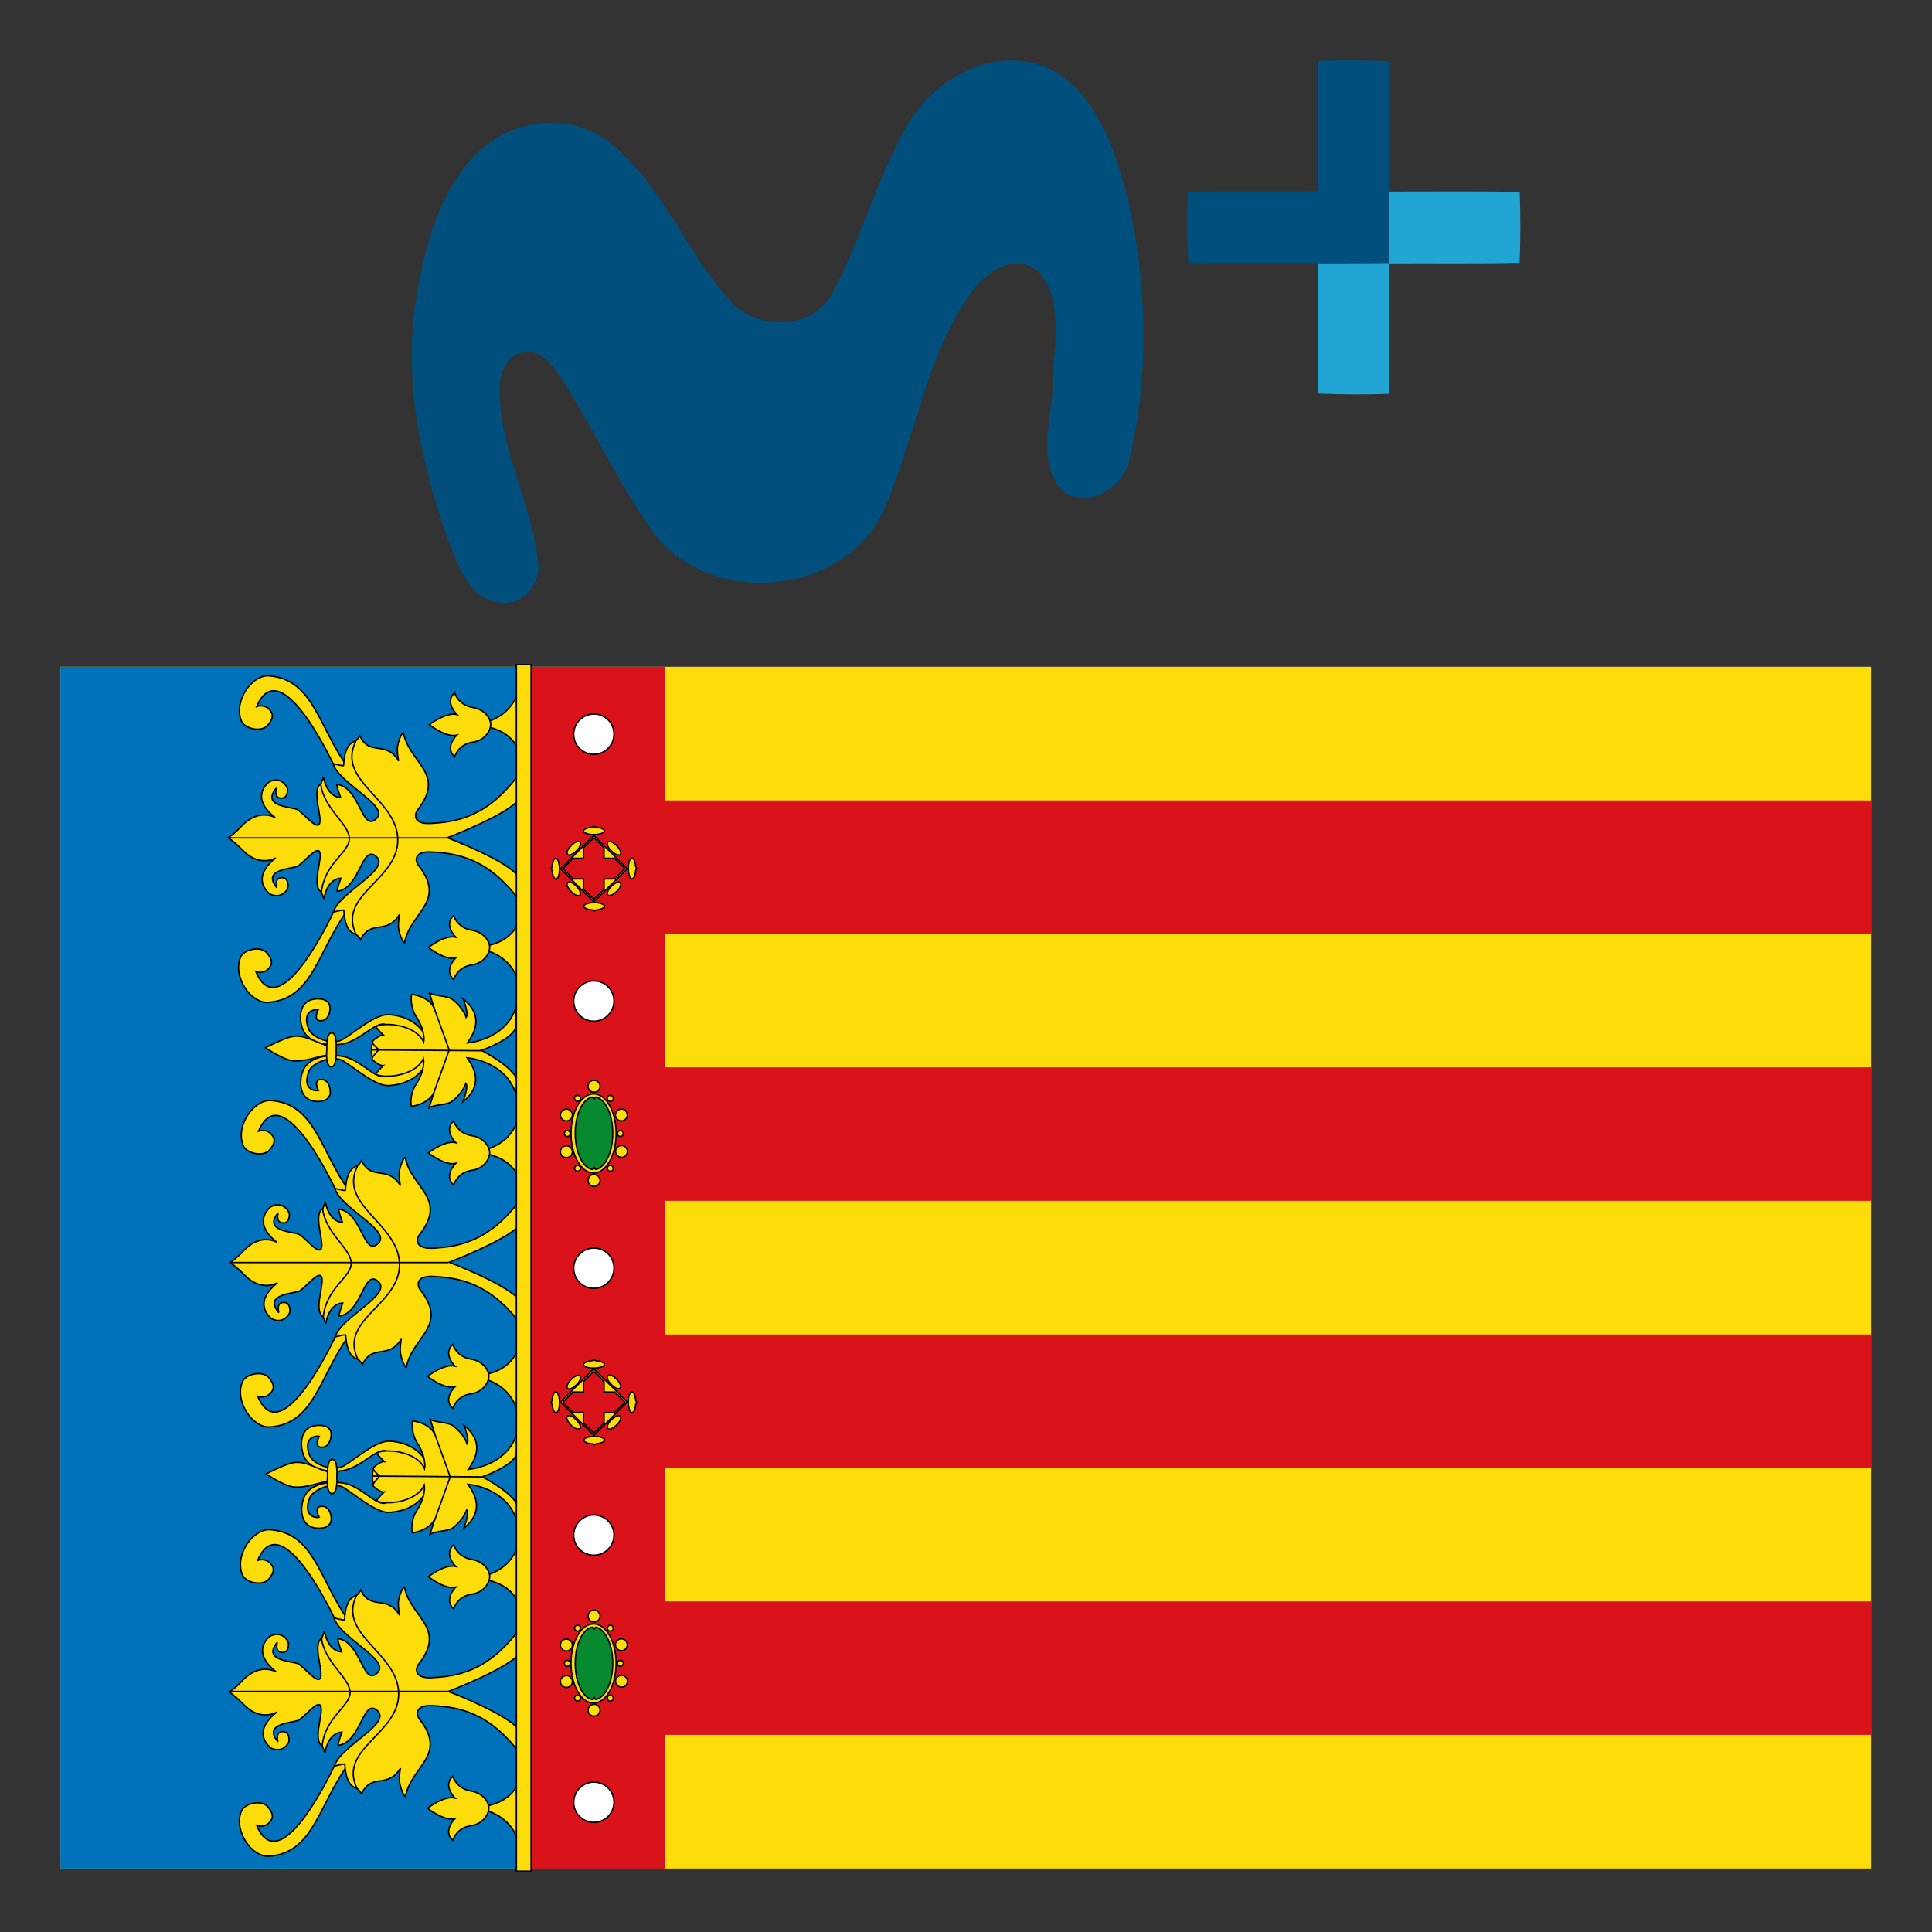 <?xml version="1.0" encoding="UTF-8" standalone="no"?>
<svg
   xmlns:dc="http://purl.org/dc/elements/1.1/"
   xmlns:cc="http://creativecommons.org/ns#"
   xmlns:rdf="http://www.w3.org/1999/02/22-rdf-syntax-ns#"
   xmlns:svg="http://www.w3.org/2000/svg"
   xmlns="http://www.w3.org/2000/svg"
   xmlns:sodipodi="http://sodipodi.sourceforge.net/DTD/sodipodi-0.dtd"
   xmlns:inkscape="http://www.inkscape.org/namespaces/inkscape"
   viewBox="0 0 512 512"
   version="1.1"
   id="svg186"
   sodipodi:docname="valencia.svg"
   width="512"
   height="512"
   inkscape:version="0.92.4 (5da689c313, 2019-01-14)">
  <rect x="0" y="0" width="512" height="512" fill="#333333" stroke="none"/>
  <defs
     id="defs190" />
  <sodipodi:namedview
     pagecolor="#ffffff"
     bordercolor="#666666"
     borderopacity="1"
     objecttolerance="10"
     gridtolerance="10"
     guidetolerance="10"
     inkscape:pageopacity="0"
     inkscape:pageshadow="2"
     inkscape:window-width="1920"
     inkscape:window-height="1017"
     id="namedview188"
     showgrid="false"
     inkscape:zoom="0.22253566"
     inkscape:cx="638.09998"
     inkscape:cy="423.5"
     inkscape:window-x="-8"
     inkscape:window-y="-8"
     inkscape:window-maximized="1"
     inkscape:current-layer="svg186" />
  <style
     type="text/css"
     id="style2">  
	.st0{fill:#FCDD09;}
	.st1{fill:#0072BC;}
	.st2{fill:#DA121A;}
	.st3{fill:#FCDD09;stroke:#000000;}
	.st4{fill:none;stroke:#000000;}
	.st5{fill:#FFFFFF;stroke:#000000;}
	.st6{fill:#DA121A;stroke:#000000;}
	.st7{fill:#078930;stroke:#000000;}
</style>
  <g
     id="g1090"
     transform="matrix(0.376,0,0,0.376,16,302.662)">
    <rect
       style="fill:#fcdd09"
       y="-335"
       x="0"
       id="rect4"
       height="847"
       width="1276.2"
       class="st0" />
    <rect
       style="fill:#0072bc"
       y="-335"
       x="0"
       id="rect6"
       height="847"
       width="425.4"
       class="st1" />
    <polygon
       transform="translate(0,-335)"
       style="fill:#da121a"
       id="polygon8"
       points="426,658.7 426,564.7 1276.2,564.7 1276.2,470.6 426,470.6 426,376.4 1276.2,376.4 1276.2,282.3 426,282.3 426,188.3 1276.2,188.3 1276.2,94.2 426,94.2 426,0 331.8,0 331.8,847 426,847 426,752.8 1276.2,752.8 1276.2,658.7 "
       class="st2" />
    <path
       style="fill:#fcdd09;stroke:#000000"
       inkscape:connector-curvature="0"
       id="path10"
       d="m 194.2,437.3 c 0,0 -38.6,85.3 -55.8,44.4 0,0 4.9,1.9 8.7,-1.9 3.4,-3.4 3,-6.6 -0.9,-11.3 -4.2,-5.1 -16.3,-2.8 -18.7,3.2 -5.5,14 7.6,32.5 19.5,31.6 31.4,-2.1 34.8,-35.7 55.6,-64.3 1.2,-1.9 -8.4,-1.7 -8.4,-1.7 z"
       class="st3" />
    <path
       style="fill:#fcdd09;stroke:#000000"
       inkscape:connector-curvature="0"
       id="path12"
       d="m 194.9,339.2 c 0,0 -38.6,-85.3 -55.8,-44.4 0,0 4.9,-1.9 8.7,1.9 3.4,3.4 3,6.6 -0.9,11.3 -4.2,5.1 -16.3,2.8 -18.7,-3.2 -5.5,-14 7.6,-32.3 19.5,-31.6 31.4,2.1 34.8,35.7 55.6,64.3 1.1,1.7 -8.4,1.7 -8.4,1.7 z"
       class="st3" />
    <path
       style="fill:#fcdd09;stroke:#000000"
       inkscape:connector-curvature="0"
       id="path14"
       d="m 324.4,359.2 c -5.5,10.6 -50.9,28 -50.9,28 0,0 44.2,16.8 50.3,28 l 0.6,16.4 c -22.5,-30.6 -45,-33.5 -62.4,-34.4 -12.3,-0.6 -11.2,6.6 -8.9,9.5 20.2,25.7 -5.9,33.1 -9.8,54.4 -0.2,1.1 -3.2,-3.6 -4.2,-9.8 -0.6,-4 0.6,-10 0.6,-10 -9.1,14.9 -20.4,3 -27.4,18 0,0 -1.5,-2.3 -2.3,-3 -2.1,-1.9 -8.5,-0.9 -9.5,-17.8 0,-0.6 -7.4,1.3 -7.4,1.3 4.2,-14 39.9,-29.5 30.6,-38.8 -10.6,-10.2 -11.3,21.9 -27.8,24.2 -0.9,0.2 2.5,-9.3 2.5,-9.3 -7.8,0.4 -11.2,9.3 -11.9,14.6 l -1.9,-4.9 c -7.4,-4.2 1.9,-25.1 -1.5,-28.7 -2.6,-2.8 -11.5,8.7 -15.3,10.6 -3.8,1.9 -25.3,1.9 -14.7,14.9 0.8,1.1 -2.1,-5.9 2.8,-6.8 5.5,-0.9 5.3,5.5 5.3,6 0,2.6 -4.9,9.3 -12.7,5.5 -0.4,-0.2 -14.7,-10.6 4,-25.3 0,0 -11.5,7 -23.4,-5.5 -2.6,-2.6 -6,-6 -10.2,-8.7 4.2,-2.6 7.2,-5.7 9.8,-8.5 12.1,-12.5 23.4,-5.7 23.4,-5.7 -18.7,-14.7 -4.5,-25.1 -4,-25.3 7.6,-3.8 12.5,2.8 12.7,5.5 0,0.6 0.2,7 -5.3,6 -4.9,-0.9 -2.1,-7.8 -2.8,-6.8 -10.6,13 11,13 14.9,14.9 3.8,1.9 12.7,13.4 15.3,10.6 3.4,-3.6 -5.9,-24.6 1.5,-28.7 l 1.7,-4.9 c 0.9,5.3 4.3,14.2 12.1,14.6 0,0 -3.4,-9.5 -2.5,-9.3 16.4,2.1 17.4,34.4 27.8,24 9.3,-9.1 -26.5,-24.6 -30.6,-38.6 0,0 7.4,1.9 7.4,1.3 0.9,-17 7.4,-16.1 9.3,-18 0.8,-0.8 2.1,-3 2.1,-3 7,14.9 18.5,2.8 27.4,17.8 0,0 -1.3,-6 -0.8,-10 0.9,-6.2 4,-10.8 4.2,-9.8 4.2,21.4 30.2,28.5 10,54.3 -2.3,2.8 -3.4,10.2 9.1,9.5 17.4,-0.9 39.9,-4 62.2,-34.6 z"
       class="st3" />
    <path
       style="fill:none;stroke:#000000"
       inkscape:connector-curvature="0"
       id="path16"
       d="m 184.5,425.4 c 2.5,-20.8 20,-27.6 19.7,-37.8 -0.4,-10.2 -18.1,-20.8 -20.2,-38.2 m 25.1,106.3 C 195.3,427 239.7,417.3 238.4,387.6 237.1,359.4 194.9,347 208.9,319.2 m 64.1,68 H 118.7"
       class="st4" />
    <path
       style="fill:#fcdd09;stroke:#000000"
       inkscape:connector-curvature="0"
       id="path18"
       d="m 259,228.2 c -4.9,-13.4 -19.1,-17.2 -27.2,-17.4 -9.1,-0.4 -23.3,12.1 -32,17.4 -7.8,4.7 -21.7,-1.5 -24,-7 -4.9,-12.1 2.8,-14.4 6.6,-13.8 0,0 -4.5,8.7 3,7.6 4.7,-0.8 6,-7.8 5.3,-10.6 -1.5,-5.7 -9.6,-5.1 -12.9,-4.2 -10.4,3 -8.7,17.6 -5.1,23.1 5.1,8.3 18,9.5 26.1,8.3 12.5,-1.9 22.5,-14.6 29.9,-14.2 1.9,0 4,6.8 2.1,7.2 -12.5,2.3 -10.8,11.2 -10.8,11.2 v 0.2 c 0,0 -1.7,8.7 10.8,11.2 1.9,0.4 -0.6,7.4 -2.5,7.4 -7.4,0.4 -17,-12.7 -29.5,-14.4 -8.1,-1.1 -21,0 -26.1,8.3 -3.4,5.5 -5.1,20 5.1,23.1 3.2,0.9 11.2,1.5 12.9,-4.2 0.8,-2.8 -0.4,-10 -5.3,-10.6 -7.6,-1.1 -3,7.6 -3,7.6 -3.8,0.8 -11.5,-1.7 -6.6,-13.8 2.3,-5.5 16.3,-11.7 24,-7 8.7,5.5 22.9,17.8 32,17.4 8.1,-0.4 22.3,-4 27.2,-17.4 v -15.6 0 z"
       class="st3" />
    <path
       style="fill:#fcdd09;stroke:#000000"
       inkscape:connector-curvature="0"
       id="path20"
       d="m 321.6,219.3 c -1.7,8.9 -24.2,16.6 -24.2,16.6 0,0 22.1,11.5 25.1,20.8 l -0.6,10.8 c -7.2,-24.4 -34.6,-26.3 -34.6,-26.3 5.9,8.3 11,19.7 -3,31 0,0 4.2,-10.6 2.1,-13 0,0 -1.9,6.6 -9.8,12.7 -3.2,2.5 -12.1,2.1 -16.1,4.5 l 3.4,-10.8 c -4.2,8.7 -15.9,9.8 -15.9,9.8 -0.8,-3 -0.4,-10.2 3.2,-15.7 6.8,-10.4 5.3,-18 5.3,-18 -5.9,13 -29.1,14.2 -33.5,11 -0.6,-0.4 5.1,-6 5.1,-6 -2.1,0.4 -7.9,-3.8 -7.8,-4.9 0.2,-1.7 4,-5.3 4.7,-6.4 0,0 -4.3,-3.6 -4.5,-5.3 -0.2,-1.1 5.7,-5.3 7.8,-4.9 0,0 -5.9,-5.7 -5.1,-6 4.3,-3.2 27.6,-2.1 33.5,11 0,0 1.7,-7.4 -5.1,-18 -3.6,-5.5 -4,-12.9 -3.4,-15.7 0,0 11.9,1.1 15.9,9.8 l -3.4,-10.8 c 4,2.3 12.9,1.9 16.1,4.5 7.9,6 9.8,12.7 9.8,12.7 2.1,-2.5 -2.1,-13 -2.1,-13 14,11.3 8.9,22.7 3,31 0,0 27.6,-1.9 34.6,-26.3 z"
       class="st3" />
    <path
       style="fill:#fcdd09;stroke:#000000"
       inkscape:connector-curvature="0"
       id="path22"
       d="m 191.3,238.8 c -7.6,0.2 -18,5.5 -27.4,4.2 -6.8,-0.9 -18.9,-9.1 -18.9,-9.1 0,0 12.3,-6.4 18.5,-7.8 10,-2.3 20,6.4 27.6,6.6 1.6,0 1.7,6.1 0.2,6.1 z"
       class="st3" />
    <path
       style="fill:#fcdd09;stroke:#000000"
       inkscape:connector-curvature="0"
       id="path24"
       d="m 191.5,223.7 c 4.2,-0.9 3.4,12.1 3.4,12.1 0,1.7 0.6,11.3 -3.4,12.1 -4.5,-0.6 -3.2,-12.1 -3.2,-12.1 0,0 -0.6,-12.3 3.2,-12.1 z"
       class="st3" />
    <path
       style="fill:#fcdd09;stroke:#000000"
       inkscape:connector-curvature="0"
       id="path26"
       d="M 219.7,235.4 298,236 m -34.4,31 11.2,-31.2 m -0.1,0 -11,-30.6"
       class="st3" />
    <path
       style="fill:#fcdd09;stroke:#000000"
       inkscape:connector-curvature="0"
       id="path28"
       d="m 194.9,134.8 c 0,0 -38.6,85.3 -55.8,44.4 0,0 4.9,1.9 8.7,-1.9 3.4,-3.4 3,-6.6 -0.9,-11.3 -4.2,-5.1 -16.3,-2.8 -18.7,3.2 -5.5,14 7.6,32.5 19.5,31.6 31.4,-2.1 34.8,-35.7 55.6,-64.3 1.1,-1.9 -8.4,-1.7 -8.4,-1.7 z"
       class="st3" />
    <path
       style="fill:#fcdd09;stroke:#000000"
       inkscape:connector-curvature="0"
       id="path30"
       d="m 195.5,36.7 c 0,0 -38.6,-85.3 -55.8,-44.4 0,0 4.9,-1.9 8.7,1.9 3.4,3.4 3,6.6 -0.9,11.3 -4.2,5.1 -16.3,2.8 -18.7,-3.2 -5.5,-14 7.6,-32.3 19.5,-31.6 31.4,2.1 34.8,35.7 55.6,64.3 1,1.9 -8.4,1.7 -8.4,1.7 z"
       class="st3" />
    <path
       style="fill:#fcdd09;stroke:#000000"
       inkscape:connector-curvature="0"
       id="path32"
       d="m 325,56.7 c -5.5,10.6 -50.9,28 -50.9,28 0,0 44.2,16.8 50.3,28 l 0.6,16.4 C 302.5,98.5 280,95.6 262.6,94.7 c -12.3,-0.6 -11.2,6.6 -8.9,9.5 20.2,25.7 -5.9,33.1 -9.8,54.4 -0.2,1.1 -3.2,-3.6 -4.2,-9.8 -0.6,-4 0.6,-10 0.6,-10 -9.1,14.9 -20.4,3 -27.4,18 0,0 -1.5,-2.3 -2.3,-3 -2.1,-1.9 -8.5,-0.9 -9.5,-17.8 0,-0.6 -7.4,1.3 -7.4,1.3 4.2,-14 39.9,-29.5 30.6,-38.8 -10.6,-10.2 -11.3,21.9 -27.8,24.2 -0.9,0.2 2.5,-9.3 2.5,-9.3 -7.8,0.4 -11.2,9.3 -11.9,14.6 l -1.9,-4.9 c -7.4,-4.2 1.9,-25.1 -1.5,-28.7 -2.6,-2.8 -11.5,8.7 -15.3,10.6 -3.8,1.9 -25.3,1.9 -14.7,14.9 0.8,1.1 -2.1,-5.9 2.8,-6.8 5.5,-0.9 5.3,5.5 5.3,6 0,2.6 -4.9,9.3 -12.7,5.5 -0.4,-0.2 -14.7,-10.6 4,-25.5 0,0 -11.5,7 -23.4,-5.5 -2.6,-2.6 -6,-6 -10.2,-8.7 4.2,-2.6 7.2,-5.7 9.8,-8.5 12.1,-12.7 23.4,-5.7 23.4,-5.7 -18.7,-14.7 -4.5,-25.1 -4,-25.3 7.6,-3.8 12.5,2.8 12.7,5.5 0,0.6 0.2,7 -5.3,6 -4.9,-0.9 -2.1,-7.8 -2.8,-6.8 -10.6,13 11,13 14.9,14.9 3.8,1.9 12.7,13.4 15.3,10.6 3.4,-3.6 -6,-24.6 1.5,-28.7 l 1.7,-4.9 c 0.9,5.3 4.3,14.2 12.1,14.6 0,0 -3.4,-9.5 -2.5,-9.3 16.4,2.1 17.4,34.4 27.8,24 9.3,-9.1 -26.5,-24.6 -30.6,-38.6 0,0 7.4,1.9 7.4,1.3 0.9,-17 7.4,-16.1 9.3,-18 0.8,-0.8 2.1,-3 2.1,-3 7,14.9 18.5,2.8 27.4,17.8 0,0 -1.3,-6 -0.8,-10 0.9,-6.2 4,-10.8 4.2,-9.8 4.2,21.4 30.2,28.5 10,54.3 -2.3,2.8 -3.4,10 9.1,9.5 17.4,-0.9 39.9,-4 62.2,-34.6 z"
       class="st3" />
    <path
       style="fill:none;stroke:#000000"
       inkscape:connector-curvature="0"
       id="path34"
       d="m 185.3,122.9 c 2.5,-20.8 20,-27.6 19.7,-37.8 -0.4,-10.2 -18.1,-20.8 -20.2,-38.2 m 24.9,106.3 C 195.9,124.5 240.3,114.8 239,85.1 237.7,56.9 195.5,44.5 209.5,16.7 m 64.1,68.2 H 119.3"
       class="st4" />
    <path
       style="fill:#fcdd09;stroke:#000000"
       inkscape:connector-curvature="0"
       id="path36"
       d="m 193.6,-164.5 c 0,0 -38.6,85.3 -55.8,44.4 0,0 4.9,1.9 8.7,-1.9 3.4,-3.4 3,-6.6 -0.9,-11.3 -4.2,-5.1 -16.3,-2.8 -18.7,3.2 -5.5,14 7.6,32.5 19.5,31.6 31.4,-2.1 34.8,-35.7 55.6,-64.3 1.1,-1.9 -8.4,-1.7 -8.4,-1.7 z"
       class="st3" />
    <path
       style="fill:#fcdd09;stroke:#000000"
       inkscape:connector-curvature="0"
       id="path38"
       d="m 194.2,-262.6 c 0,0 -38.6,-85.3 -55.8,-44.4 0,0 4.9,-1.9 8.7,1.9 3.4,3.4 3,6.6 -0.9,11.3 -4.2,5.1 -16.3,2.8 -18.7,-3.2 -5.5,-14 7.6,-32.5 19.5,-31.6 31.2,2.3 34.8,35.7 55.6,64.5 1.2,1.7 -8.4,1.5 -8.4,1.5 z"
       class="st3" />
    <path
       style="fill:#fcdd09;stroke:#000000"
       inkscape:connector-curvature="0"
       id="path40"
       d="m 323.7,-242.5 c -5.5,10.6 -50.9,28 -50.9,28 0,0 44.2,16.8 50.3,28 l 0.6,16.4 c -22.5,-30.6 -45,-33.5 -62.4,-34.4 -12.5,-0.6 -11.2,6.6 -8.9,9.5 20.2,25.7 -5.9,33.1 -9.8,54.4 -0.2,1.1 -3.2,-3.6 -4.2,-9.8 -0.6,-4 0.6,-10 0.6,-10 -9.1,14.9 -20.4,3 -27.4,17.8 0,0 -1.5,-2.3 -2.3,-3 -2.1,-1.9 -8.5,-0.9 -9.5,-17.8 0,-0.6 -7.4,1.3 -7.4,1.3 4.2,-14 39.9,-29.5 30.6,-38.8 -10.6,-10.2 -11.3,21.9 -27.8,24.2 -0.9,0.2 2.5,-9.3 2.5,-9.3 -7.8,0.4 -11.2,9.3 -11.9,14.6 l -1.9,-4.9 c -7.4,-4.2 1.7,-25.1 -1.5,-28.7 -2.6,-2.8 -11.5,8.7 -15.3,10.6 -3.8,1.9 -25.3,1.9 -14.7,14.9 0.8,1.1 -2.1,-5.9 2.8,-6.8 5.5,-0.9 5.3,5.5 5.3,6 0,2.6 -4.9,9.3 -12.7,5.5 -0.4,-0.2 -14.7,-10.6 4,-25.5 0,0 -11.5,7 -23.4,-5.5 -2.6,-2.6 -6,-6 -10.2,-8.7 4.2,-2.6 7.2,-5.7 9.8,-8.5 12.1,-12.5 23.4,-5.7 23.4,-5.7 -18.7,-14.7 -4.5,-25.1 -4,-25.3 7.8,-3.8 12.5,2.8 12.7,5.5 0,0.6 0.2,7 -5.3,6 -4.9,-0.9 -2.1,-7.8 -2.8,-6.8 -10.6,13 11,13 14.9,14.9 3.8,1.9 12.7,13.4 15.3,10.6 3.4,-3.6 -5.9,-24.6 1.5,-28.7 l 1.7,-4.9 c 0.9,5.3 4.3,14.2 12.1,14.6 0,0 -3.4,-9.5 -2.5,-9.3 16.4,2.1 17.4,34.4 27.8,24 9.3,-9.1 -26.5,-24.6 -30.6,-38.6 0,0 7.4,1.9 7.4,1.3 0.9,-17 7.4,-16.1 9.3,-18 0.8,-0.8 2.1,-3 2.1,-3 7,14.9 18.5,2.8 27.4,17.8 0,0 -1.3,-6 -0.8,-10 0.9,-6.2 4,-10.8 4.2,-9.8 4.2,21.4 30.2,28.5 10,54.3 -2.3,2.8 -3.4,10.2 9.1,9.5 17.4,-0.9 39.9,-4 62.2,-34.6 z"
       class="st3" />
    <path
       style="fill:none;stroke:#000000"
       inkscape:connector-curvature="0"
       id="path42"
       d="m 184,-176.4 c 2.5,-20.8 20,-27.6 19.7,-37.8 -0.4,-10.2 -18.1,-20.8 -20.2,-38.2 m 25,106.3 c -13.8,-28.7 30.6,-38.4 29.3,-68.1 -1.3,-28.2 -43.5,-40.6 -29.5,-68.4 m 64.1,68.2 H 118.2"
       class="st4" />
    <path
       style="fill:#fcdd09;stroke:#000000"
       inkscape:connector-curvature="0"
       id="path44"
       d="m 258.3,-72.4 c -4.9,-13.4 -19.1,-17.2 -27.2,-17.4 -9.1,-0.4 -23.3,12.1 -32,17.4 -7.8,4.7 -21.7,-1.5 -24,-7 -4.9,-12.1 2.8,-14.4 6.6,-13.8 0,0 -4.5,8.7 3,7.6 4.7,-0.8 6,-7.8 5.1,-10.6 -1.5,-5.7 -9.5,-5.1 -12.7,-4.2 -10.4,3 -8.7,17.6 -5.1,23.1 5.1,8.3 18,9.5 26.1,8.3 12.3,-1.9 22.5,-14.6 29.9,-14.2 1.9,0 4,6.8 2.1,7.2 -12.5,2.3 -10.8,11.2 -10.8,11.2 v 0.2 c 0,0 -1.7,8.7 10.8,11 1.9,0.4 -0.6,7.4 -2.5,7.4 -7.4,0.4 -17,-12.7 -29.5,-14.4 -8.1,-1.1 -21,0 -26.1,8.3 -3.4,5.5 -5.1,20 5.1,23.1 3.2,0.9 11.2,1.5 12.9,-4.2 0.8,-2.8 -0.4,-10 -5.1,-10.6 -7.6,-1.1 -3,7.6 -3,7.6 -3.8,0.8 -11.5,-1.7 -6.6,-13.8 2.3,-5.5 16.3,-11.7 24,-7 8.7,5.3 22.9,17.8 32,17.4 8.1,-0.4 22.3,-4 27.2,-17.4 v -15.1 h -0.2 z"
       class="st3" />
    <path
       style="fill:#fcdd09;stroke:#000000"
       inkscape:connector-curvature="0"
       id="path46"
       d="m 321,-81.3 c -1.7,8.9 -24.2,16.6 -24.2,16.6 0,0 22.1,11.5 25.1,20.8 l -0.6,10.8 c -7.2,-24.4 -34.6,-26.3 -34.6,-26.3 5.9,8.3 11,19.7 -3,31 0,0 4.2,-10.6 2.1,-13 0,0 -1.9,6.6 -9.8,12.7 -3.2,2.6 -12.1,2.1 -16.1,4.5 l 3.4,-10.8 c -4.2,8.7 -15.9,9.8 -15.9,9.8 -0.8,-3 -0.4,-10.2 3.4,-15.7 6.8,-10.4 5.1,-18 5.1,-18 -5.9,13 -29.1,14.2 -33.5,11 -0.6,-0.4 5.1,-6 5.1,-6 -2.1,0.4 -7.9,-3.8 -7.8,-4.9 0.2,-1.7 4,-5.3 4.7,-6.4 0,0 -4.3,-3.6 -4.5,-5.3 -0.2,-1.1 5.7,-5.3 7.8,-4.9 0,0 -5.9,-5.7 -5.1,-6 4.3,-3.2 27.6,-2.1 33.5,11 0,0 1.7,-7.4 -5.3,-18 -3.6,-5.5 -4,-12.9 -3.2,-15.7 0,0 11.9,1.1 15.9,9.8 l -3.4,-10.8 c 4,2.3 12.9,1.9 16.1,4.5 7.9,6 9.8,12.7 9.8,12.7 2.1,-2.5 -2.1,-13 -2.1,-13 14,11.3 8.9,22.7 3,31 0,0 27.6,-1.9 34.6,-26.3 z"
       class="st3" />
    <path
       style="fill:#fcdd09;stroke:#000000"
       inkscape:connector-curvature="0"
       id="path48"
       d="m 190.8,-61.6 c -7.6,0.2 -18,5.5 -27.4,4.2 -6.8,-0.9 -18.9,-9.1 -18.9,-9.1 0,0 12.3,-6.4 18.5,-7.8 10,-2.3 20,6.4 27.6,6.6 1.3,0 1.7,5.9 0.2,6.1 z"
       class="st3" />
    <path
       style="fill:#fcdd09;stroke:#000000"
       inkscape:connector-curvature="0"
       id="path50"
       d="m 191,-76.9 c 4.2,-0.9 3.4,11.9 3.4,11.9 0,1.9 0.6,11.3 -3.4,12.1 -4.5,-0.6 -3.2,-12.1 -3.2,-12.1 0,0 -0.6,-12.1 3.2,-11.9 z"
       class="st3" />
    <path
       style="fill:#fcdd09;stroke:#000000"
       inkscape:connector-curvature="0"
       id="path52"
       d="m 219.1,-65 78.3,0.6 m -34.6,30.8 11.2,-31.2 m 0.1,0 -11,-30.6"
       class="st3" />
    <path
       style="fill:#fcdd09;stroke:#000000"
       inkscape:connector-curvature="0"
       id="path54"
       d="m 323.3,326.1 c -7.8,-20.8 -35.7,-18.5 -35.7,-18.5 0,0 28,0.2 35.2,-24.2 z"
       class="st3" />
    <path
       style="fill:#fcdd09;stroke:#000000"
       inkscape:connector-curvature="0"
       id="path56"
       d="m 323.3,450.4 c -7.8,20.8 -35.7,18.5 -35.7,18.5 0,0 28,-0.2 35.2,24.2 z"
       class="st3" />
    <path
       style="fill:#fcdd09;stroke:#000000"
       inkscape:connector-curvature="0"
       id="path58"
       d="m 258.8,469.5 c 0,0 11.5,9.3 19.3,7.4 0,0 -8.9,8.5 -1.5,15.3 0,0 2.3,-8.9 12.9,-10.4 8.9,-1.3 12.5,-8.7 12.5,-12.3 v 0.2 c 0.2,-3.6 -3.4,-10.8 -12.5,-12.3 -10.6,-1.7 -12.9,-10.4 -12.9,-10.4 -7.4,6.6 1.5,15.3 1.5,15.3 -7.7,-1.9 -19.3,7.2 -19.3,7.2 z"
       class="st3" />
    <path
       style="fill:#fcdd09;stroke:#000000"
       inkscape:connector-curvature="0"
       id="path60"
       d="m 322.3,146.3 c -7.8,20.8 -35.7,18.5 -35.7,18.5 0,0 28,-0.2 35.2,24.2 z"
       class="st3" />
    <path
       style="fill:#fcdd09;stroke:#000000"
       inkscape:connector-curvature="0"
       id="path62"
       d="M 323.3,25.9 C 315.5,5.1 287.6,7.4 287.6,7.4 c 0,0 28,0.2 35.2,-24.2 z"
       class="st3" />
    <path
       style="fill:#fcdd09;stroke:#000000"
       inkscape:connector-curvature="0"
       id="path64"
       d="m 323.3,-155.8 c -7.8,20.8 -35.7,18.5 -35.7,18.5 0,0 28,-0.2 35.2,24.2 z"
       class="st3" />
    <path
       style="fill:#fcdd09;stroke:#000000"
       inkscape:connector-curvature="0"
       id="path66"
       d="m 323.3,-275.3 c -7.8,-20.8 -35.7,-18.5 -35.7,-18.5 0,0 28,0.2 35.2,-24.2 z"
       class="st3" />
    <rect
       style="fill:#fcdd09;stroke:#000000"
       id="rect68"
       height="850.4"
       width="10.4"
       class="st3"
       y="-336.5"
       x="321.4" />
    <path
       style="fill:#fcdd09;stroke:#000000"
       inkscape:connector-curvature="0"
       id="path70"
       d="m 259.4,306.3 c 0,0 11.5,9.3 19.3,7.4 0,0 -8.9,8.5 -1.5,15.3 0,0 2.3,-8.9 12.9,-10.4 8.9,-1.3 12.5,-8.7 12.5,-12.3 v 0.2 c 0.2,-3.6 -3.4,-10.8 -12.5,-12.3 -10.6,-1.7 -12.9,-10.4 -12.9,-10.4 -7.4,6.6 1.5,15.3 1.5,15.3 -7.8,-1.9 -19.3,7.2 -19.3,7.2 z"
       class="st3" />
    <path
       style="fill:#fcdd09;stroke:#000000"
       inkscape:connector-curvature="0"
       id="path72"
       d="m 258.8,165.1 c 0,0 11.5,9.3 19.3,7.4 0,0 -8.9,8.5 -1.5,15.3 0,0 2.3,-8.9 12.9,-10.4 8.9,-1.3 12.5,-8.7 12.5,-12.3 v 0.2 c 0.2,-3.6 -3.4,-10.8 -12.5,-12.3 -10.6,-1.7 -12.9,-10.4 -12.9,-10.4 -7.4,6.6 1.5,15.3 1.5,15.3 -7.7,-1.9 -19.3,7.2 -19.3,7.2 z"
       class="st3" />
    <path
       style="fill:#fcdd09;stroke:#000000"
       inkscape:connector-curvature="0"
       id="path74"
       d="m 259.4,7.6 c 0,0 11.5,9.3 19.3,7.4 0,0 -8.9,8.5 -1.5,15.3 0,0 2.3,-8.9 12.9,-10.4 8.9,-1.3 12.5,-8.7 12.5,-12.3 v 0.2 c 0.2,-3.6 -3.4,-10.8 -12.5,-12.3 -10.6,-1.7 -12.9,-10.4 -12.9,-10.4 -7.4,6.6 1.5,15.3 1.5,15.3 -7.8,-1.9 -19.3,7.2 -19.3,7.2 z"
       class="st3" />
    <path
       style="fill:#fcdd09;stroke:#000000"
       inkscape:connector-curvature="0"
       id="path76"
       d="m 259.4,-137.2 c 0,0 11.5,9.3 19.3,7.4 0,0 -8.9,8.5 -1.5,15.3 0,0 2.3,-8.9 12.9,-10.4 8.9,-1.3 12.5,-8.7 12.5,-12.3 v 0.2 c 0.2,-3.6 -3.4,-10.8 -12.5,-12.3 -10.6,-1.7 -12.9,-10.4 -12.9,-10.4 -7.4,6.6 1.5,15.3 1.5,15.3 -7.8,-1.9 -19.3,7.2 -19.3,7.2 z"
       class="st3" />
    <path
       style="fill:#fcdd09;stroke:#000000"
       inkscape:connector-curvature="0"
       id="path78"
       d="m 260.1,-294.2 c 0,0 11.5,9.3 19.3,7.4 0,0 -8.9,8.5 -1.5,15.3 0,0 2.3,-8.9 12.9,-10.4 8.9,-1.3 12.5,-8.7 12.5,-12.3 v 0.2 c 0.2,-3.6 -3.4,-10.8 -12.5,-12.3 -10.6,-1.7 -12.9,-10.4 -12.9,-10.4 -7.4,6.6 1.5,15.3 1.5,15.3 -7.7,-1.8 -19.3,7.2 -19.3,7.2 z"
       class="st3" />
    <path
       style="fill:#ffffff;stroke:#000000"
       inkscape:connector-curvature="0"
       id="path80"
       d="m 390.2,465.3 c 0,7.8 -6.4,14.2 -14.2,14.2 -7.8,0 -14.2,-6.2 -14.2,-14.2 0,-7.8 6.4,-14.2 14.2,-14.2 8,0 14.2,6.4 14.2,14.2 z"
       class="st5" />
    <path
       style="fill:#ffffff;stroke:#000000"
       inkscape:connector-curvature="0"
       id="path82"
       d="m 390.2,277 c 0,7.8 -6.4,14.2 -14.2,14.2 -7.8,0 -14.2,-6.2 -14.2,-14.2 0,-7.8 6.4,-14.2 14.2,-14.2 8,0.2 14.2,6.4 14.2,14.2 z"
       class="st5" />
    <path
       style="fill:#ffffff;stroke:#000000"
       inkscape:connector-curvature="0"
       id="path84"
       d="m 390.2,88.9 c 0,7.8 -6.4,14.2 -14.2,14.2 -7.8,0 -14.2,-6.2 -14.2,-14.2 0,-7.8 6.4,-14.2 14.2,-14.2 8,0 14.2,6.2 14.2,14.2 z"
       class="st5" />
    <path
       style="fill:#ffffff;stroke:#000000"
       inkscape:connector-curvature="0"
       id="path86"
       d="m 390.2,-99.4 c 0,7.8 -6.4,14.2 -14.2,14.2 -7.8,0 -14.2,-6.2 -14.2,-14.2 0,-7.8 6.4,-14.2 14.2,-14.2 8,0 14.2,6.4 14.2,14.2 z"
       class="st5" />
    <path
       style="fill:#ffffff;stroke:#000000"
       inkscape:connector-curvature="0"
       id="path88"
       d="m 390.2,-287.5 c 0,7.8 -6.4,14.2 -14.2,14.2 -7.8,0 -14.2,-6.2 -14.2,-14.2 0,-7.8 6.4,-14.2 14.2,-14.2 8,0 14.2,6.2 14.2,14.2 z"
       class="st5" />
    <polygon
       transform="translate(0,-335)"
       style="fill:#fcdd09;stroke:#000000"
       id="polygon90"
       points="399.5,142.4 376,165.6 352.6,142.4 376,118.9 "
       class="st3" />
    <polygon
       transform="translate(0,-335)"
       style="fill:#da121a;stroke:#000000"
       id="polygon92"
       points="397.8,142.2 390.6,135 383.2,135 383.2,127.6 376.2,120.6 375.9,120.6 368.7,127.6 368.7,135 361.3,135 354.3,142.2 354.3,142.4 361.3,149.5 368.7,149.5 368.7,156.9 375.9,163.9 376.2,163.9 383.2,156.9 383.2,149.5 390.6,149.5 397.8,142.4 "
       class="st6" />
    <path
       style="fill:#fcdd09;stroke:#000000"
       inkscape:connector-curvature="0"
       id="path94"
       d="m 366.2,-211.4 c 1.1,1.1 0,4 -2.5,6.2 -2.5,2.5 -5.3,3.6 -6.2,2.5 -1.1,-1.1 0,-3.8 2.5,-6.2 2.2,-2.5 5.1,-3.6 6.2,-2.5 z"
       class="st3" />
    <path
       style="fill:#fcdd09;stroke:#000000"
       inkscape:connector-curvature="0"
       id="path96"
       d="m 385.9,-211.4 c -1.1,1.1 0,4 2.5,6.2 2.5,2.5 5.3,3.6 6.2,2.5 1.1,-1.1 0,-3.8 -2.5,-6.2 -2.3,-2.5 -5.1,-3.6 -6.2,-2.5 z"
       class="st3" />
    <path
       style="fill:#fcdd09;stroke:#000000"
       inkscape:connector-curvature="0"
       id="path98"
       d="m 385.9,-174.1 c -1.1,-1.1 0,-3.8 2.5,-6.2 2.5,-2.5 5.3,-3.6 6.2,-2.5 1.1,1.1 0,4 -2.5,6.2 -2.3,2.3 -5.1,3.4 -6.2,2.5 z"
       class="st3" />
    <path
       style="fill:#fcdd09;stroke:#000000"
       inkscape:connector-curvature="0"
       id="path100"
       d="m 366.2,-174.1 c -1.1,1.1 -4,0 -6.2,-2.5 -2.5,-2.5 -3.6,-5.3 -2.5,-6.2 1.1,-1.1 4,0 6.2,2.5 2.3,2.2 3.5,5.1 2.5,6.2 z"
       class="st3" />
    <path
       style="fill:#fcdd09;stroke:#000000"
       inkscape:connector-curvature="0"
       id="path102"
       d="m 368.7,-219.3 c 0,-1.1 2.6,-2.3 5.9,-2.6 0.6,0 1.5,-0.8 1.5,-0.8 0,0 0.9,0.8 1.3,0.8 3.4,0.2 6,1.3 6,2.6 0,1.5 -3.4,2.6 -7.6,2.6 -3.9,0.1 -7.1,-1.3 -7.1,-2.6 z"
       class="st3" />
    <path
       style="fill:#fcdd09;stroke:#000000"
       inkscape:connector-curvature="0"
       id="path104"
       d="m 383.6,-166.2 c 0,1.1 -2.6,2.3 -5.9,2.6 -0.6,0 -1.5,0.8 -1.5,0.8 0,0 -0.9,-0.8 -1.3,-0.8 -3.4,-0.2 -6,-1.3 -6,-2.6 0,-1.5 3.4,-2.6 7.6,-2.6 3.7,0 7.1,1.3 7.1,2.6 z"
       class="st3" />
    <path
       style="fill:#fcdd09;stroke:#000000"
       inkscape:connector-curvature="0"
       id="path106"
       d="m 349.2,-185.3 c -1.1,0 -2.3,-2.6 -2.6,-5.9 0,-0.6 -0.8,-1.5 -0.8,-1.5 0,0 0.8,-0.9 0.8,-1.3 0.2,-3.4 1.3,-6 2.6,-6 1.5,0 2.6,3.4 2.6,7.4 0.2,3.9 -1.1,7.3 -2.6,7.3 z"
       class="st3" />
    <path
       style="fill:#fcdd09;stroke:#000000"
       inkscape:connector-curvature="0"
       id="path108"
       d="m 402.9,-200.2 c 1.1,0 2.3,2.6 2.6,5.9 0,0.6 0.8,1.5 0.8,1.5 0,0 -0.8,0.9 -0.8,1.3 -0.2,3.4 -1.3,6 -2.6,6 -1.5,0 -2.6,-3.4 -2.6,-7.4 -0.1,-3.9 1.1,-7.3 2.6,-7.3 z"
       class="st3" />
    <path
       style="fill:#fcdd09;stroke:#000000"
       inkscape:connector-curvature="0"
       id="path110"
       d="m 371.9,27.1 c 0,2.3 1.9,4.2 4.2,4.2 2.3,0 4.3,-1.9 4.3,-4.2 0,-2.3 -1.9,-4.2 -4.3,-4.2 -2.3,-0.2 -4.2,1.7 -4.2,4.2 z"
       class="st3" />
    <path
       style="fill:#fcdd09;stroke:#000000"
       inkscape:connector-curvature="0"
       id="path112"
       d="m 371.9,-39.3 c 0,2.3 1.9,4.2 4.2,4.2 2.3,0 4.3,-1.9 4.3,-4.2 0,-2.3 -1.9,-4.2 -4.3,-4.2 -2.3,-0.2 -4.2,1.7 -4.2,4.2 z"
       class="st3" />
    <path
       style="fill:#fcdd09;stroke:#000000"
       inkscape:connector-curvature="0"
       id="path114"
       d="m 391.7,-6 c 0,15.3 -7,27.8 -15.9,27.8 -8.7,0 -15.9,-12.5 -15.9,-27.8 0,-15.3 7,-28 15.9,-28 8.9,0 15.9,12.5 15.9,28 z"
       class="st3" />
    <path
       style="fill:#078930;stroke:#000000"
       inkscape:connector-curvature="0"
       id="path116"
       d="m 389.3,-6.4 c 0,-13.2 -5.3,-24 -11.9,-25.3 -0.4,0 -1.3,1.7 -1.3,1.7 0,0 -0.9,-1.7 -1.3,-1.7 -6.6,1.3 -11.9,12.1 -11.9,25.3 0,0 0,0 0,0.2 0,0 0,0 0,0.2 0,13.2 5.3,24 11.9,25.3 0.4,0 1.3,-1.7 1.3,-1.7 0,0 0.9,1.7 1.3,1.7 C 384,18 389.3,7.2 389.3,-6 c 0,0 0,0 0,-0.2 0,0 0,0 0,-0.2 z"
       class="st7" />
    <path
       style="fill:#fcdd09;stroke:#000000"
       inkscape:connector-curvature="0"
       id="path118"
       d="m 396.8,-6 c 0,-1.1 -0.9,-2.1 -2.1,-2.1 -1.1,0 -2.1,0.9 -2.1,2.1 0,1.1 0.9,2.1 2.1,2.1 1.2,-0.1 2.1,-1 2.1,-2.1 z"
       class="st3" />
    <path
       style="fill:#fcdd09;stroke:#000000"
       inkscape:connector-curvature="0"
       id="path120"
       d="m 359.4,-6 c 0,-1.1 -0.9,-2.1 -2.1,-2.1 -1.2,0 -2.1,0.9 -2.1,2.1 0,1.1 0.9,2.1 2.1,2.1 1.2,0 2.1,-1 2.1,-2.1 z"
       class="st3" />
    <path
       style="fill:#fcdd09;stroke:#000000"
       inkscape:connector-curvature="0"
       id="path122"
       d="m 389.7,18.5 c 0,-1.1 -0.9,-2.1 -2.1,-2.1 -1.2,0 -2.1,0.9 -2.1,2.1 0,1.1 0.9,2.1 2.1,2.1 1.2,0 2.1,-0.9 2.1,-2.1 z"
       class="st3" />
    <path
       style="fill:#fcdd09;stroke:#000000"
       inkscape:connector-curvature="0"
       id="path124"
       d="m 366.6,18.5 c 0,-1.1 -0.9,-2.1 -2.1,-2.1 -1.1,0 -2.1,0.9 -2.1,2.1 0,1.1 0.9,2.1 2.1,2.1 1.1,0 2.1,-0.9 2.1,-2.1 z"
       class="st3" />
    <path
       style="fill:#fcdd09;stroke:#000000"
       inkscape:connector-curvature="0"
       id="path126"
       d="m 360.9,6.8 c 0,-2.3 -1.9,-4.2 -4.2,-4.2 -2.3,0 -4.3,1.9 -4.3,4.2 0,2.3 1.9,4.2 4.3,4.2 2.3,0 4.2,-1.9 4.2,-4.2 z"
       class="st3" />
    <path
       style="fill:#fcdd09;stroke:#000000"
       inkscape:connector-curvature="0"
       id="path128"
       d="m 399.7,6.6 c 0,-2.3 -1.9,-4.2 -4.2,-4.2 -2.3,0 -4.2,1.9 -4.2,4.2 0,2.3 1.9,4.2 4.2,4.2 2.3,0 4.2,-1.9 4.2,-4.2 z"
       class="st3" />
    <path
       style="fill:#fcdd09;stroke:#000000"
       inkscape:connector-curvature="0"
       id="path130"
       d="m 362.4,-30.8 c 0,1.1 0.9,2.1 2.1,2.1 1.1,0 2.1,-0.9 2.1,-2.1 0,-1.2 -0.9,-2.1 -2.1,-2.1 -1.1,-0.2 -2.1,0.8 -2.1,2.1 z"
       class="st3" />
    <path
       style="fill:#fcdd09;stroke:#000000"
       inkscape:connector-curvature="0"
       id="path132"
       d="m 385.5,-30.8 c 0,1.1 0.9,2.1 2.1,2.1 1.2,0 2.1,-0.9 2.1,-2.1 0,-1.2 -0.9,-2.1 -2.1,-2.1 -1.2,-0.2 -2.1,0.8 -2.1,2.1 z"
       class="st3" />
    <path
       style="fill:#fcdd09;stroke:#000000"
       inkscape:connector-curvature="0"
       id="path134"
       d="m 391.2,-19.1 c 0,2.3 1.9,4.2 4.2,4.2 2.3,0 4.2,-1.9 4.2,-4.2 0,-2.3 -1.9,-4.2 -4.2,-4.2 -2.3,0 -4.2,1.8 -4.2,4.2 z"
       class="st3" />
    <path
       style="fill:#fcdd09;stroke:#000000"
       inkscape:connector-curvature="0"
       id="path136"
       d="m 352.4,-19.1 c 0,2.3 1.9,4.2 4.3,4.2 2.3,0 4.2,-1.9 4.2,-4.2 0,-2.3 -1.9,-4.2 -4.2,-4.2 -2.4,0.1 -4.3,2 -4.3,4.2 z"
       class="st3" />
    <path
       style="fill:#fcdd09;stroke:#000000"
       inkscape:connector-curvature="0"
       id="path138"
       d="m 371.9,400.4 c 0,2.3 1.9,4.2 4.2,4.2 2.3,0 4.3,-1.9 4.3,-4.2 0,-2.3 -1.9,-4.2 -4.3,-4.2 -2.3,0.1 -4.2,2 -4.2,4.2 z"
       class="st3" />
    <path
       style="fill:#fcdd09;stroke:#000000"
       inkscape:connector-curvature="0"
       id="path140"
       d="m 371.9,334.1 c 0,2.3 1.9,4.2 4.2,4.2 2.3,0 4.3,-1.9 4.3,-4.2 0,-2.3 -1.9,-4.2 -4.3,-4.2 -2.3,0 -4.2,1.9 -4.2,4.2 z"
       class="st3" />
    <path
       style="fill:#fcdd09;stroke:#000000"
       inkscape:connector-curvature="0"
       id="path142"
       d="m 391.7,367.4 c 0,15.3 -7,28 -15.9,28 -8.7,0 -15.9,-12.5 -15.9,-28 0,-15.3 7,-27.8 15.9,-27.8 8.9,0 15.9,12.4 15.9,27.8 z"
       class="st3" />
    <path
       style="fill:#078930;stroke:#000000"
       inkscape:connector-curvature="0"
       id="path144"
       d="m 389.3,367.2 c 0,-13.2 -5.3,-24 -11.9,-25.3 -0.4,0 -1.3,1.7 -1.3,1.7 0,0 -0.9,-1.7 -1.3,-1.7 -6.6,1.3 -11.9,12.1 -11.9,25.3 v 0.2 c 0,0 0,0 0,0.2 0,13.2 5.3,24 11.9,25.3 0.4,0 1.3,-1.7 1.3,-1.7 0,0 0.9,1.7 1.3,1.7 6.6,-1.3 11.9,-12.1 11.9,-25.3 0,0 0,0 0,-0.2 0,-0.2 0,-0.2 0,-0.2 z"
       class="st7" />
    <path
       style="fill:#fcdd09;stroke:#000000"
       inkscape:connector-curvature="0"
       id="path146"
       d="m 396.8,367.4 c 0,-1.1 -0.9,-2.1 -2.1,-2.1 -1.1,0 -2.1,0.9 -2.1,2.1 0,1.1 0.9,2.1 2.1,2.1 1.2,-0.1 2.1,-1 2.1,-2.1 z"
       class="st3" />
    <path
       style="fill:#fcdd09;stroke:#000000"
       inkscape:connector-curvature="0"
       id="path148"
       d="m 359.4,367.4 c 0,-1.1 -0.9,-2.1 -2.1,-2.1 -1.2,0 -2.1,0.9 -2.1,2.1 0,1.1 0.9,2.1 2.1,2.1 1.2,0 2.1,-1 2.1,-2.1 z"
       class="st3" />
    <path
       style="fill:#fcdd09;stroke:#000000"
       inkscape:connector-curvature="0"
       id="path150"
       d="m 389.7,391.9 c 0,-1.1 -0.9,-2.1 -2.1,-2.1 -1.2,0 -2.1,0.9 -2.1,2.1 0,1.2 0.9,2.1 2.1,2.1 1.2,0 2.1,-0.9 2.1,-2.1 z"
       class="st3" />
    <path
       style="fill:#fcdd09;stroke:#000000"
       inkscape:connector-curvature="0"
       id="path152"
       d="m 366.6,391.9 c 0,-1.1 -0.9,-2.1 -2.1,-2.1 -1.1,0 -2.1,0.9 -2.1,2.1 0,1.2 0.9,2.1 2.1,2.1 1.1,0 2.1,-0.9 2.1,-2.1 z"
       class="st3" />
    <path
       style="fill:#fcdd09;stroke:#000000"
       inkscape:connector-curvature="0"
       id="path154"
       d="m 360.9,380.2 c 0,-2.3 -1.9,-4.2 -4.2,-4.2 -2.3,0 -4.3,1.9 -4.3,4.2 0,2.3 1.9,4.2 4.3,4.2 2.3,0 4.2,-1.9 4.2,-4.2 z"
       class="st3" />
    <path
       style="fill:#fcdd09;stroke:#000000"
       inkscape:connector-curvature="0"
       id="path156"
       d="m 399.7,380 c 0,-2.3 -1.9,-4.2 -4.2,-4.2 -2.3,0 -4.2,1.9 -4.2,4.2 0,2.3 1.9,4.2 4.2,4.2 2.3,0 4.2,-1.7 4.2,-4.2 z"
       class="st3" />
    <path
       style="fill:#fcdd09;stroke:#000000"
       inkscape:connector-curvature="0"
       id="path158"
       d="m 362.4,342.6 c 0,1.1 0.9,2.1 2.1,2.1 1.1,0 2.1,-0.9 2.1,-2.1 0,-1.1 -0.9,-2.1 -2.1,-2.1 -1.1,0 -2.1,1 -2.1,2.1 z"
       class="st3" />
    <path
       style="fill:#fcdd09;stroke:#000000"
       inkscape:connector-curvature="0"
       id="path160"
       d="m 385.5,342.6 c 0,1.1 0.9,2.1 2.1,2.1 1.2,0 2.1,-0.9 2.1,-2.1 0,-1.1 -0.9,-2.1 -2.1,-2.1 -1.2,0 -2.1,1 -2.1,2.1 z"
       class="st3" />
    <path
       style="fill:#fcdd09;stroke:#000000"
       inkscape:connector-curvature="0"
       id="path162"
       d="m 391.2,354.3 c 0,2.3 1.9,4.2 4.2,4.2 2.3,0 4.2,-1.9 4.2,-4.2 0,-2.3 -1.9,-4.2 -4.2,-4.2 -2.3,0 -4.2,1.9 -4.2,4.2 z"
       class="st3" />
    <path
       style="fill:#fcdd09;stroke:#000000"
       inkscape:connector-curvature="0"
       id="path164"
       d="m 352.4,354.5 c 0,2.3 1.9,4.2 4.3,4.2 2.3,0 4.2,-1.9 4.2,-4.2 0,-2.3 -1.9,-4.2 -4.2,-4.2 -2.4,-0.1 -4.3,1.7 -4.3,4.2 z"
       class="st3" />
    <polygon
       transform="translate(0,-335)"
       style="fill:#fcdd09;stroke:#000000"
       id="polygon166"
       points="352.6,518.2 376,494.8 399.5,518.2 376,541.7 "
       class="st3" />
    <polygon
       transform="translate(0,-335)"
       style="fill:#da121a;stroke:#000000"
       id="polygon168"
       points="397.8,518.2 390.6,511.2 383.2,511.2 383.2,503.8 376.2,496.7 375.9,496.7 368.7,503.8 368.7,511.2 361.3,511.2 354.3,518.2 354.3,518.6 361.3,525.6 368.7,525.6 368.7,533 375.9,540 376.2,540 383.2,533 383.2,525.6 390.6,525.6 397.8,518.6 "
       class="st6" />
    <path
       style="fill:#fcdd09;stroke:#000000"
       inkscape:connector-curvature="0"
       id="path170"
       d="m 366.2,164.9 c 1.1,1.1 0,3.8 -2.5,6.2 -2.5,2.5 -5.3,3.6 -6.2,2.5 -1.1,-1.1 0,-3.8 2.5,-6.2 2.2,-2.5 5.1,-3.7 6.2,-2.5 z"
       class="st3" />
    <path
       style="fill:#fcdd09;stroke:#000000"
       inkscape:connector-curvature="0"
       id="path172"
       d="m 385.9,164.7 c 1.1,-1.1 4,0 6.2,2.5 2.5,2.5 3.6,5.3 2.5,6.2 -1.1,1.1 -4,0 -6.2,-2.5 -2.5,-2.2 -3.7,-5.1 -2.5,-6.2 z"
       class="st3" />
    <path
       style="fill:#fcdd09;stroke:#000000"
       inkscape:connector-curvature="0"
       id="path174"
       d="m 385.9,201.9 c -1.1,-1.1 0,-3.8 2.5,-6.2 2.5,-2.4 5.3,-3.6 6.2,-2.5 1.1,1.1 0,3.8 -2.5,6.2 -2.5,2.4 -5.1,3.7 -6.2,2.5 z"
       class="st3" />
    <path
       style="fill:#fcdd09;stroke:#000000"
       inkscape:connector-curvature="0"
       id="path176"
       d="m 366.2,201.9 c -1.1,1.1 -4,0 -6.4,-2.5 -2.5,-2.5 -3.6,-5.3 -2.5,-6.2 1.1,-1.1 4,0 6.2,2.5 2.7,2.5 3.7,5.3 2.7,6.2 z"
       class="st3" />
    <path
       style="fill:#fcdd09;stroke:#000000"
       inkscape:connector-curvature="0"
       id="path178"
       d="m 368.7,156.7 c 0,-1.1 2.6,-2.3 5.9,-2.6 0.6,0 1.5,-0.8 1.5,-0.8 0,0 0.9,0.8 1.3,0.8 3.4,0.2 6,1.3 6,2.6 0,1.5 -3.4,2.6 -7.6,2.6 -3.9,0.1 -7.1,-1 -7.1,-2.6 z"
       class="st3" />
    <path
       style="fill:#fcdd09;stroke:#000000"
       inkscape:connector-curvature="0"
       id="path180"
       d="m 383.6,210.1 c 0,1.1 -2.6,2.3 -5.9,2.6 -0.6,0 -1.5,0.8 -1.5,0.8 0,0 -0.9,-0.8 -1.3,-0.8 -3.4,-0.2 -6,-1.3 -6,-2.6 0,-1.5 3.4,-2.6 7.6,-2.6 3.7,-0.1 7.1,1 7.1,2.6 z"
       class="st3" />
    <path
       style="fill:#fcdd09;stroke:#000000"
       inkscape:connector-curvature="0"
       id="path182"
       d="m 349.2,190.8 c -1.1,0 -2.3,-2.6 -2.6,-5.9 0,-0.6 -0.8,-1.5 -0.8,-1.5 0,0 0.8,-0.9 0.8,-1.3 0.2,-3.4 1.3,-6 2.6,-6 1.5,0 2.6,3.4 2.6,7.4 0.2,4.1 -1.1,7.3 -2.6,7.3 z"
       class="st3" />
    <path
       style="fill:#fcdd09;stroke:#000000"
       inkscape:connector-curvature="0"
       id="path184"
       d="m 402.9,176 c 1.1,0 2.3,2.6 2.6,5.9 0,0.6 0.8,1.5 0.8,1.5 0,0 -0.8,0.9 -0.8,1.3 -0.2,3.4 -1.3,6 -2.6,6 -1.5,0 -2.6,-3.4 -2.6,-7.4 -0.1,-4.1 1.1,-7.3 2.6,-7.3 z"
       class="st3" />
  </g>
  <g
     id="g881"
     transform="matrix(2.13,0,0,2.13,-152.938,-9.559)">
    <path
       d="m 192.317,13.17 c 3.79,-1.73 8.56,-1.64 11.9,1.01 4.66,3.61 6.44,9.56 7.91,15.02 2.42,10.61 2.7,21.87 0.19,32.49 -0.75,3.77 -6.02,6.66 -8.88,3.25 -2.59,-3.98 -0.63,-9 -0.59,-13.39 0.08,-4.33 1.3,-9.53 -1.73,-13.14 -2.89,-2.75 -6.81,-0.01 -8.58,2.64 -5.7,8.11 -6.89,18.29 -10.9,27.18 -5.03,10.65 -22.01,11.82 -28.73,2.25 -4.35,-6.18 -7.49,-13.12 -11.62,-19.44 -1,-1.35 -2.43,-3.18 -4.35,-2.69 -2.43,0.31 -3.06,3.1 -2.98,5.14 0.21,7.24 4.01,13.78 4.8,20.92 0.4,2.73 -1.96,5.56 -4.82,5.02 -3.29,-0.22 -4.75,-3.64 -5.84,-6.27 -3.87,-10.31 -6.35,-21.56 -4.36,-32.56 1.12,-6.29 2.98,-12.98 7.85,-17.45 4.35,-4.05 11.78,-4.66 16.37,-0.66 6.37,5.22 9.19,13.35 14.63,19.35 3.33,3.84 10.21,3.78 12.79,-0.88 3.53,-6.71 5.49,-14.17 9.22,-20.79 1.81,-3.01 4.48,-5.57 7.72,-7 z"
       id="path2"
       inkscape:connector-curvature="0"
       style="opacity:1;fill:#004f7c" />
    <path
       d="m 235.827,12.06 c 2.94,-0.09 5.89,-0.08 8.83,0.04 0,5.41 -0.01,10.81 0.01,16.22 0,2.97 -0.01,5.94 -0.03,8.9 -2.95,0.03 -5.9,0.04 -8.84,0.04 -5.38,-0.02 -10.76,0.01 -16.14,-0.03 -0.16,-2.96 -0.16,-5.92 -0.07,-8.88 5.4,-0.08 10.79,-0.01 16.19,-0.05 0.03,-5.41 -0.03,-10.82 0.05,-16.24 z"
       id="path4"
       inkscape:connector-curvature="0"
       style="opacity:1;fill:#004f7c" />
    <g
       transform="translate(121.907,10.5)"
       id="#20a5d5ff">
      <path
         style="opacity:1;fill:#20a5d5"
         inkscape:connector-curvature="0"
         id="path23"
         d="m 122.76,17.82 c 5.4,0 10.81,-0.05 16.21,0.04 0.12,2.94 0.12,5.88 -0.01,8.82 -5.4,0.14 -10.8,0.04 -16.2,0.08 -0.04,5.41 0.05,10.82 -0.07,16.23 -2.92,0.1 -5.85,0.09 -8.77,-0.04 -0.07,-5.4 -0.03,-10.79 -0.03,-16.19 2.94,0 5.89,-0.01 8.84,-0.04 0.02,-2.96 0.03,-5.93 0.03,-8.9 z" />
    </g>
  </g>
</svg>
